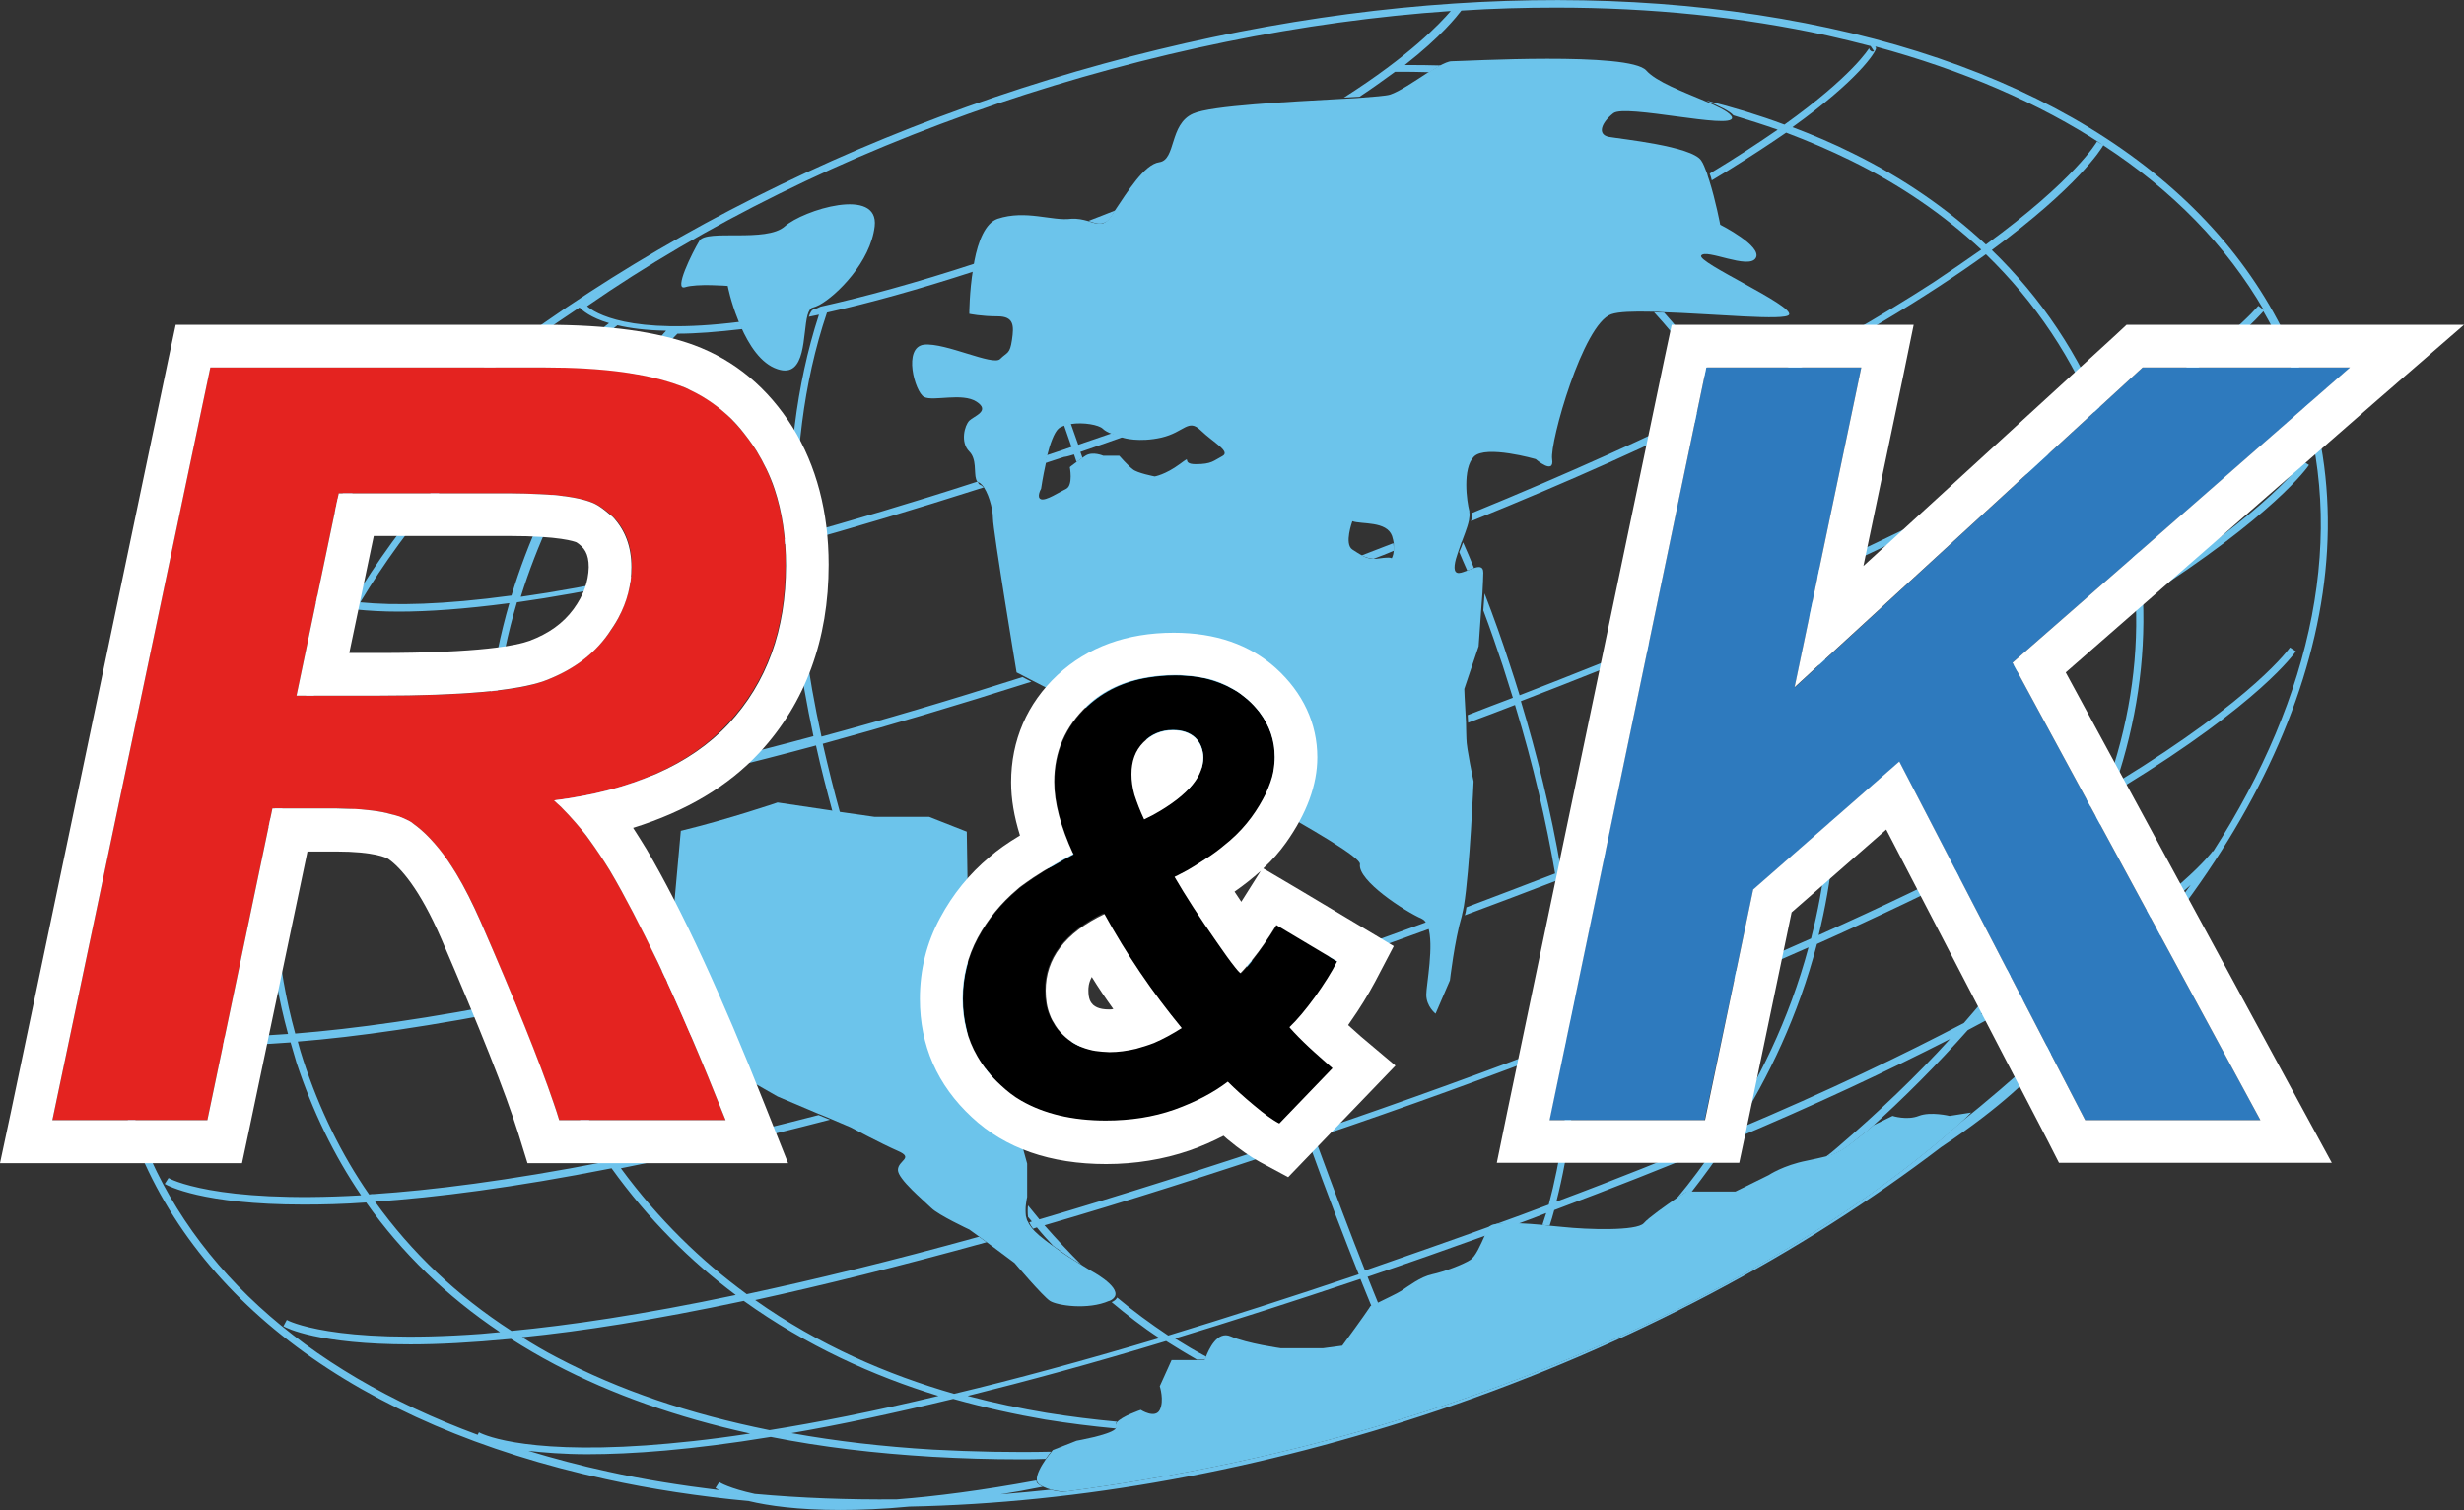 <svg id="Слой_1" xmlns="http://www.w3.org/2000/svg" viewBox="0 0 583.4 357.5"><rect x="0" y="0" width="583.4" height="357.5" fill="#333333" stroke="none"/><style>.st0{fill:none}.st1{fill:#6ec3ec}.st2{fill:#6cc4eb}.st3{fill:#e42320}.st4{fill:#fff}.st5{fill:#2e7abe}</style><path class="st0" d="M229.6 99.6c1.1-1.1 5.1-2.2 1.7-4.5-3.4-2.2-10.1 0-12.4-1.1-2.2-1.1-5.1-11.8 0-12.4 5.1-.6 16.3 5.1 18 3.4s2.2-1.1 2.8-4.5.6-5.6-3.4-5.6c-3.9 0-6.7-.6-6.7-.6s0-5.2.9-10.6c-13.5 4.4-25 7.5-35 9.8-5.7 16.9-7.6 34.9-7.2 52.9 12.9-3.6 27.2-7.8 42.9-12.9-.5-1.5.2-4.7-1.6-6.5-2.3-2.3-1.1-6.3 0-7.4z"/><path class="st0" d="M184.1 87.3c-4-1.3-6.8-5.8-8.7-10.1-6 .8-11.1 1.1-15.4 1.1-.6.6-1.2 1.3-1.8 1.9-13.7 15.2-27.5 35.4-35.3 60.4 16.2-2.3 37-6.6 63.6-13.9-.5-17.9 1.4-36 7-52.9-.8.2-1.6.3-2.4.5-1.1 4.5-.2 15.2-7 13zM261.8 52.6l-.9.3.9-.3zM235.2 122.7c0-2.4-1.2-6.4-2.6-7.9-16.3 5.3-31 9.7-44.3 13.3.5 15.6 2.8 31.1 5.9 45.7 14.6-4 30.4-8.6 47.6-14.1-.7-.3-1-.5-1-.5s-5.6-33.7-5.6-36.5zM194.6 175.5c1.3 5.7 2.7 11.3 4.2 16.7l8.4 1.2H220l9 3.4s.1 5.5.2 12.6c16.5-5 34.3-10.8 53.4-17.2-1.5-4.4-3-9-4.5-13.6C263.8 171 250 164 244 160.9c-17.9 5.6-34.3 10.5-49.4 14.6zM322.3 204.7c.2-1.5-10.9-8.1-24.9-15.8-3.7 1.3-7.4 2.5-11.2 3.8-.5.2-1 .3-1.5.5 4.7 14.3 9.1 27.2 13.1 38.8 14-4.8 27.2-9.4 39.7-14-.2-.2-.4-.3-.6-.4-4-1.7-15.2-9-14.6-12.9zM240.3 264.2l3.1 11.2v7.9s-.2.8-.3 1.8l2.7 3.3c19-5.5 40-12.1 63.1-20-3.6-9.9-7.6-21.3-12.1-34.3-23.8 8.1-45.5 14.9-65.2 20.7l.3.9 8.4 8.5zM243.4 289c.2-.1.4-.1.6-.2-.3-.4-.6-.7-.9-1.1.1.4.1.8.3 1.1v.2zM229 240.1c-.4 3.8 1.1 9.8 2 13.2 19.7-5.8 41.3-12.6 65.2-20.7-4-11.6-8.4-24.5-13.1-38.8-19.3 6.5-37.3 12.3-53.9 17.4.1 11.2.2 25.6-.2 28.9zM343.6 232.2l-3.4 7.9s-2.2-1.7-2.2-4.5c0-2.3 1.9-11.8.4-16.1-12.6 4.6-25.9 9.3-40 14.1 4.5 13 8.5 24.3 12.1 34.2 22.4-7.6 42.7-15 60.9-22 0-11.1-.9-23.6-3.2-37.6-7 2.7-14.2 5.5-21.7 8.2 0 .2-.1.4-.1.5-1.7 5.7-2.8 15.3-2.8 15.3zM416.1 60.9c-1.7 2.8-11.8-2.2-12.9-.6-1.1 1.7 21.9 11.8 20.8 14-.8 1.6-17.8-.2-30.2-.6 5.4 6 10.4 12.8 15.1 20.3 21.3-10.6 37.1-19.8 48.6-27.4 4.2-2.7 8-5.3 11.4-7.8-8.8-8.2-19.1-15.3-30.9-21.1-4.8-2.4-9.9-4.6-15.3-6.6-3.9 2.7-8.5 5.8-13.8 9-1.2.7-2.5 1.5-3.8 2.3 1.4 4.6 2.6 10.5 2.6 10.5s10.1 5.2 8.4 8zM381.8 74.3c-6.7 2.2-14.6 30.3-14 34.3.6 3.9-3.9 0-3.9 0s-11.8-3.4-14.6-.6c-2.8 2.8-1.7 10.7-1.1 12.9v.3c23.2-9.5 42.8-18.4 59.1-26.5-4.9-7.9-10.2-14.9-15.9-21.1-4.3 0-7.9.2-9.6.7zM249 294.7c-1.3-1.4-2.6-2.9-3.8-4.3l-.9.3c1 1.2 2.5 2.4 4.7 4zM390.2 16.5c2.3 2.6 8.6 5 13.6 7.1 6.5 1.7 12.6 3.6 18.5 5.7 16.1-11.6 20.1-18.1 20.1-18.2 0 .1 0 .5.3.7.3.2.7.1.8.1l-.8-1.2c-3.4-.9-6.8-1.7-10.3-2.5-20.2-4.4-41.7-6.6-64.1-6.6-7.4 0-15 .3-22.5.7-1.2 1.4-4.8 6.1-13.4 12.9 2.9 0 5.7.1 8.6.1 1.3-.7 2.4-1.2 3.1-1.2 2.9.1 42.2-2.1 46.1 2.4z"/><path class="st0" d="M382.4 26.6c-2.8 2.2-3.9 5.1-1.1 5.6 2.8.6 19.7 2.2 21.9 5.6.5.7.9 1.8 1.4 3.1 6.3-3.8 11.7-7.3 16.1-10.4-3.4-1.2-6.9-2.4-10.5-3.4.2.2.3.4.3.6 0 2.8-25.3-3.3-28.1-1.1zM349.2 185s-.9 21-2.3 29.5c7.3-2.7 14.3-5.4 21-8-2.1-12.2-5.2-25.4-9.5-39.9-3.6 1.4-7.3 2.8-11.1 4.2.1 1.7.1 3.3.1 4 .2 2.3 1.8 10.2 1.8 10.2zM347 163.1s.2 3 .3 6c3.6-1.4 7.2-2.7 10.7-4.1-.8-2.5-1.6-5-2.4-7.6-1.4-4.2-2.9-8.6-4.6-13.1-.3 4.4-.6 8.6-.6 8.6l-3.4 10.2zM345.3 135.6c.5.2 1.3-.1 2.1-.4-.6-1.5-1.2-3-1.9-4.4-.7 2-1.3 4.4-.2 4.8zM346.4 128.4c.9 2 1.8 4.1 2.6 6.1 1.4-.5 2.5-.7 2.5 1 0 .9-.1 2.7-.2 4.8 2.2 5.7 4.2 11.3 5.9 16.6.8 2.4 1.6 4.9 2.4 7.5 25.5-9.8 47.5-19 66.3-27.5-.6-1.9-1.1-3.8-1.8-5.7-4.3-13.2-9.7-24.8-15.8-34.9-16.8 8.3-36.7 17.3-60.2 26.9-.3 1.9-1.3 3.9-1.7 5.1v.1zM408 268.8c8.2-12.5 15.5-27.3 20.2-44.5-16 7.1-34.2 14.7-55 22.7-.1 12.8-1.5 25.4-4.6 37.5 14.4-5.4 27.5-10.7 39.4-15.7z"/><path class="st0" d="M470.2 60.2c-13.3 9.6-32.6 21.6-60.4 35.4 6.2 10.2 11.6 21.8 15.9 35.1.6 1.9 1.2 3.7 1.7 5.6 31.1-14 53.5-26 69.6-35.8-6.1-15.5-15.1-29-26.8-40.3zM434.8 180.2c.5 14.9-1.1 28.6-4.1 41.2 30.7-13.7 52.7-25.5 68.1-34.8 5.1-14.5 7.5-29.2 7.1-44-1.1.7-2.1 1.3-3.3 2-15.3 9.5-37.2 21.5-67.8 35.6z"/><path class="st0" d="M373.1 245.2c21.1-8.1 39.5-15.8 55.6-23 3.2-12.6 4.9-26.3 4.4-41.3-18 8.3-39 17.2-63.3 26.7 2.1 12.3 3.3 25 3.3 37.6zM369.6 205.9c24.5-9.5 45.5-18.5 63.5-26.8-.5-12.7-2.7-26.2-6.8-40.5-18.8 8.5-40.8 17.6-66.3 27.5 3.7 12.2 7.1 25.7 9.6 39.8zM501.7 143.2c1.4-.9 2.7-1.7 4-2.5-.5-11-2.5-22.1-6.1-33.1-.6-1.9-1.3-3.7-1.9-5.5-16.2 9.8-38.7 21.8-69.7 35.8 4.1 14.3 6.3 27.8 6.9 40.5 30-13.9 51.6-25.9 66.8-35.2z"/><path class="st0" d="M499.1 101.2c.7 1.9 1.4 3.9 2.1 5.9 3.6 10.9 5.6 21.7 6.2 32.6 30.1-19.3 38-30.6 38-30.7l1.4.9c-.3.5-8.3 11.9-39.3 31.7.6 14.6-1.6 29.2-6.4 43.6.2-.1.4-.2.6-.4 32.5-19.9 40.5-31.6 40.6-31.7l1.4.9c-.3.5-8.3 12.1-41.1 32.2-.8.5-1.6.9-2.4 1.4-1.6 4.5-3.4 9-5.6 13.4-6.3 13.1-14.8 26.2-25.5 38.9 7.4-4 13.8-7.6 19.1-10.9 28.4-17.4 35.7-27.6 35.8-27.7l.1.1c23.6-36.7 32-75.3 20.2-110l.8-.4-.8.3c-2.1-6.3-4.9-12.3-8.2-18-.5.6-8.5 10.5-37 27.9zM264.1 306.9c3.8 3.2 7.9 6.2 12.1 9 13.9-4.2 28.9-9 45.1-14.5-3.3-8.3-7.2-18.6-11.9-31.4-22.8 7.7-43.6 14.3-62.5 19.8 2.8 3.2 5.7 6.3 8.7 9.3 1.5 1 2.6 1.6 2.6 1.6s6.9 3.7 5.9 6.2z"/><path class="st0" d="M493.1 200.4c1.8-3.8 3.4-7.5 4.8-11.3-15.5 9.3-37.4 20.9-67.7 34.4-4.4 17-11.5 31.7-19.4 44.2 22.3-9.5 40.1-18 54.2-25.4 11.9-13.8 21.3-27.8 28.1-41.9zM184.2 190.1L197 192c-1.4-5.2-2.8-10.5-4-16-30.8 8.4-55.8 13.5-76 16.5.9 12.9 3.4 26.6 8.2 41 .3.9.6 1.8 1 2.7 9.8-2 20.6-4.4 32.3-7.3l2.9-32.2c11.5-2.7 22.8-6.6 22.8-6.6zM220.6 286.1c-1.7-1.7-7.9-6.7-7.9-9 0-2.2 3.9-2.8 0-4.5-3.9-1.7-11.2-5.6-11.2-5.6l-5.4-2.3c-18.5 4.8-34.9 8.6-49.5 11.5 8.8 12.2 19 22 29.8 29.8 15.9-3.4 34.1-7.8 55-13.6l-1.8-1.3c0 .1-7.3-3.3-9-5zM248.7 308c-1.7-1.1-8.4-9-8.4-9l-7.1-5.3c-20.6 5.8-38.8 10.3-54.8 13.7 15.1 10.7 31.5 17.6 47.1 22.2 14.3-3.4 30.4-7.8 48.6-13.2-3.9-2.6-7.7-5.5-11.3-8.5h-.1c-5 2.4-12.3 1.2-14 .1zM166.7 249.7l-9-13 .5-5.8c-11.4 2.8-21.9 5.2-31.5 7.1 5 14.1 11.4 26.2 18.8 36.6 14-2.8 29.9-6.4 48-11l-9.2-3.9-17.6-10zM284.2 191.6c.5-.2 1-.3 1.5-.5 3.3-1.1 6.5-2.2 9.7-3.3-4.9-2.7-10-5.4-15.1-8.1 1.3 4 2.6 8 3.9 11.9zM471.6 59.2c11.7 11.4 20.7 24.9 26.9 40.4 28.4-17.3 36.1-27 36.2-27.2l1.3 1c-8.8-15.1-21.6-28.3-38-39-.5.8-6 9.8-26.4 24.8zM497.9 34.3C482.8 24.4 464.7 16.6 444 11l.1.3c-.1 1-4.2 7.5-19.8 18.7 5 1.9 9.8 4 14.3 6.2 12 6 22.6 13.2 31.5 21.6 20.9-15.3 26.2-24.3 26.3-24.4l1.5.9zM366 287.3c-2.2.8-4.4 1.6-6.6 2.5 1.8.1 3.9.2 5.8.4.2-1 .5-1.9.8-2.9zM237 354c3.9-.3 7.9-.7 11.9-1.1-.6-.2-1.3-.4-1.9-.7-3.5.6-6.8 1.2-10 1.8zM85.3 142.6c8.1.7 19.6.5 35.8-1.6 7.8-25.6 21.9-46.3 35.9-61.9.2-.3.5-.5.7-.8-4.9-.1-8.7-.6-11.6-1.3-4.9 3.8-9.8 7.8-14.7 12-19.6 17.2-35.1 35.2-46.1 53.6zM27.6 242.8c.2.1 9.9 4.3 40.6 2-4.5-16.4-5.7-32.8-3.7-49-18.3-1.1-26.4-5.1-29.2-7-6.9 18.4-9.8 36.8-8 54.5l.3-.5z"/><path class="st0" d="M113.3 339.1c.1.1 9.3 5.2 39.6 3.1 6.7-.5 14.9-1.3 24.6-2.8-17.3-3.8-32.8-9.3-46.3-16.4-3.6-1.9-7-3.9-10.3-6-9.3.9-17.2 1.3-23.8 1.3-21.9 0-29.4-3.9-30.1-4.3l.8-1.5c.1.1 11 5.9 46.1 3.3 1.4-.1 2.9-.2 4.4-.4-12.7-8.5-23.3-18.7-31.7-30.7-5.5.3-10.4.5-14.8.5-24.1 0-32.2-4.4-32.9-4.9l.9-1.4c.1.1 10.8 6.1 45.6 4.1-6.4-9.5-11.5-19.9-15.3-31.4-.5-1.6-1-3.2-1.4-4.8-6.6.5-12.2.7-17 .7-15.5 0-22.3-2.1-24.3-2.9.8 7 2.3 14 4.6 20.7 11.3 33.3 39.6 59.1 80.9 74.4l.4-.6z"/><path class="st0" d="M121 315.1c13.5-1.3 30.9-3.9 53.1-8.5-10.7-8-20.6-17.8-29.4-30-23.2 4.6-41.6 6.9-56.1 7.9 8.7 12 19.5 22.2 32.4 30.6zM87.4 282.8c.4 0 .8 0 1.2-.1 13.5-.9 31.5-3.1 55-7.7-7.3-10.5-13.6-22.6-18.6-36.6-22.9 4.6-40.7 7.1-54.6 8.2.4 1.5.9 2.9 1.3 4.4 3.9 11.6 9.1 22.2 15.7 31.8zM66.2 136.2c.1.1 2.9 4.6 17.2 6.2 11.1-18.8 26.9-37.1 47-54.7 4.5-4 9.1-7.7 13.7-11.3-4.4-1.3-6.3-3-7-3.7-28.6 19.1-52.7 40.7-70.9 63.5zM182.2 338.6c11.3-1.8 24.5-4.4 40-8.1-15.4-4.7-31.3-11.9-46.1-22.5-21.2 4.5-38.5 7.2-52.5 8.7 2.7 1.7 5.4 3.3 8.3 4.8 14.5 7.6 31.4 13.3 50.3 17.1zM366.5 285.3c2.7-10.1 4.7-22.6 4.9-37.6-18.1 7-38.2 14.2-60.3 21.8 4.7 12.8 8.6 23.1 11.9 31.4 10.7-3.6 20.7-7.2 30.3-10.7.1 0 .2-.1.3-.1 4.4-1.6 8.7-3.2 12.9-4.8zM254.9 341.2s7.6-1.2 9.1-2.7c-5.4-.5-11-1.2-16.6-2.1-7-1.2-14.3-2.8-21.8-4.9-14.4 3.5-27.1 6.1-38.3 8.1 10.6 1.9 21.8 3.2 33.5 3.9 9.5.6 18.9.7 28 .5.3-.3.4-.5.4-.5l5.7-2.3z"/><path class="st0" d="M247.6 345.6c-2 0-4.1.1-6.2.1-6.8 0-13.7-.2-20.6-.6-13.6-.8-26.4-2.4-38.3-4.7-18.9 3.1-33 4.1-43.4 4.1-5.8 0-10.4-.3-14-.8 6 1.8 12.3 3.5 18.8 4.9 8.6 1.9 17.4 3.3 26.4 4.4-.5-.2-.8-.4-.9-.5l.9-1.4c.1.1 2.5 1.5 8.4 2.8 10.9 1 22.2 1.4 33.6 1.3 9.2-.7 20.1-2 33.1-4.5-.1-1.4 1.1-3.5 2.2-5.1zM270 333.9s3.4 2.2 4.5 0 0-5.6 0-5.6l2.8-6.2h5.9c-2.5-1.4-4.9-2.8-7.3-4.4-17.4 5.2-33 9.5-47 13 6.4 1.7 12.7 3 18.7 4 5.7.9 11.3 1.6 16.7 2.1 1.2-1.4 5.7-2.9 5.7-2.9zM465.8 243.8c-7 8-14.9 16-23.7 23.8.9-.7 1.4-1.2 1.4-1.2l4.5-2.2s3.4 1.1 6.2 0c2.8-1.1 7.3 0 7.3 0l5.1-.8s-.9.9-2.7 2.6c6.6-5.3 12.9-10.7 18.9-16.2 2.3-2.6 3.1-4.1 3.1-4.1l.8.4c12.3-11.8 23-24.2 31.9-36.8-7.6 7-23 18.9-52.8 34.5zM389.1 289.7c1.1-1.3 5.4-4.3 8-6.1v-.1c3.1-3.7 6.1-7.8 9.1-12.1-11.6 4.8-24.4 9.9-38.3 15.1-.3 1.2-.7 2.5-1.1 3.7 1.2.1 2.2.2 3.2.3 5.6.7 17.4 1.1 19.1-.8zM406 282.2h5.1l7.9-3.9s3.4-2.2 9-3.4c1.9-.4 3.3-.7 4.5-1 .9-.7 1.8-1.5 2.7-2.2 9.9-8.4 18.8-17 26.7-25.7-14.3 7.3-31.6 15.5-52.6 24.3-2.8 4.2-5.7 8.2-8.6 11.9H406zM291.4 316.4c3.9 1.7 11.8 2.8 11.8 2.8h10.1l4.5-.6c4.8-6.4 6.6-9.1 6.7-9.4-.8-2-1.7-4.1-2.6-6.4-15.7 5.3-30.3 10-43.9 14.1 2.4 1.5 4.9 2.9 7.4 4.3.8-1.7 2.8-6.1 6-4.8zM339.1 301.8c2.8-.6 7.3-2.2 9-3.4 1.2-.8 2.5-3.7 3.5-5.9-8.9 3.2-18.2 6.5-28 9.8.9 2.2 1.7 4.3 2.5 6.2 1.8-.8 4.6-2.1 5.7-2.9 1.7-1 4.5-3.2 7.3-3.8zM186.7 128.6c-26.9 7.4-47.9 11.7-64.3 14-4.3 14.5-6.5 30.5-5.6 48 20.2-2.9 45.1-8.1 75.8-16.3-3.1-14.6-5.4-30.1-5.9-45.7zM263.3 102.7c-.8-.3-1.6-.8-2.1-1.2-.9-.9-4.7-1.6-7.6-1.1l1.8 5.1c2.6-1 5.3-1.9 7.9-2.8zM253.7 106c-.6-1.8-1.2-3.5-1.8-5.2-.5.2-.9.4-1.3.7-1.1.9-2 3.7-2.7 6.5l3.6-1.2c.7-.3 1.5-.6 2.2-.8zM246.4 118.3c1.2.4 4.3-1.7 6-2.5 1.7-.8.8-5.1.8-5.1s.8-.6 1.7-1.3l-.6-1.8c-.8.3-1.5.5-2.3.8-1.5.5-3 1-4.6 1.5-.7 3.1-1.1 5.9-1.1 5.9s-1.1 2.1.1 2.5zM320 123.4s-2 5.5 0 6.7c.8.5 1.5 1 2.3 1.4 2.5-1 5.1-1.9 7.5-2.9-.1-.5-.2-1.1-.4-1.7-1.2-3.7-7.1-2.7-9.4-3.5zM174.7 75.5c-1.7-4.2-2.4-7.9-2.4-7.9s-7.3-.6-10.1.3c-2.8.9 1.7-8.2 3.4-11 1.7-2.8 15.7.6 20.2-3.4s22.5-9.5 21.3 0c-1 8.4-8.9 16.4-13.1 18.5 10.3-2.3 22.5-5.6 36.8-10.3.9-4.6 2.6-9 5.5-10 6.7-2.2 12.9.6 17.4 0 1.5-.2 2.8.1 3.9.5 2.2-.8 4.3-1.7 6.4-2.5 2.8-4.3 6.9-10.9 10.5-11.4 3.9-.6 2.2-9 8.4-11.8 4.2-1.9 22.7-2.8 35.2-3.5 15.8-10 22.8-17.5 25.3-20.5-35 2.4-71.4 9.8-107.5 22.1-36.1 12.3-69 28.5-97.4 47.2 1.8 1.5 10 7 36.2 3.7zM326.5 132.2c2.9-.4 2.9 0 2.9 0s.4-.6.5-1.8c-1.6.6-3.2 1.2-4.8 1.9.5 0 .9 0 1.4-.1zM256.4 108.4c.2-.1.4-.3.6-.4 1.7-1.1 4.2 0 4.2 0h3.8s2.1 2.3 3.2 3.2c1.1.8 5.2 1.7 5.2 1.7s2.5-.4 5.9-2.9c3.4-2.5 0 0 3.8 0s4.2-.8 6.3-1.9c2.1-1.1-2.1-3.2-5.1-6.1s-3.8.4-9.3 1.7c-5.3 1.2-9 .1-9.2 0-3.3 1.1-6.6 2.3-10 3.5.2.3.4.7.6 1.2zM64.8 193.8c1.7-12 5.2-23.9 10.5-35.7 2.1-4.7 4.5-9.3 7.2-14-12.2-1.5-16.2-5.2-17.3-6.6-12.8 16.2-22.7 32.9-29.2 49.6 2.1 1.5 9.9 5.6 28.8 6.7z"/><path class="st0" d="M115.2 190.8c-1-17.5 1.2-33.5 5.4-48-10.6 1.4-19.2 2-26.2 2-3.9 0-7.2-.2-10.1-.5-2.8 4.8-5.3 9.6-7.5 14.5-5.2 11.6-8.6 23.3-10.3 35.1 11.7.6 27.5-.1 48.7-3.1zM338.4 17c-2.7-.1-5.5-.1-8.2-.1-2.4 1.8-5.2 3.8-8.4 5.9 3.9-.2 6.8-.5 7.7-.8 2.3-.5 5.8-3 8.9-5zM124.4 236.6c-.3-.8-.6-1.7-.9-2.5-4.8-14.6-7.3-28.3-8.2-41.3-16.8 2.4-30.3 3.3-41 3.3-2.9 0-5.6-.1-8.1-.2-2 16.1-.8 32.4 3.7 48.8 13.8-1.1 31.6-3.5 54.5-8.1z"/><path class="st1" d="M545.8 90.9c-14.1-41.6-54.2-71.6-112.9-84.3C374.3-6.1 304.2-.3 235.5 23 93.4 71.3 1.4 180.2 30.5 265.9c14.1 41.6 54.2 71.5 112.9 84.3 10.9 2.4 22.2 4.1 33.9 5.2 4.6 1.1 11.6 2.1 21.6 2.1 4.7 0 10.2-.2 16.4-.8 40.4-.8 83.2-8.6 125.6-22.9 45.5-15.4 85.8-37.1 118.7-62.2 14.7-9.8 21.9-17.2 25.3-21.4 52.9-49.6 78.1-108.5 60.9-159.3zm-.8.3l-.8.4c11.8 34.7 3.4 73.2-20.2 110l-.1-.1c-.1.1-7.4 10.4-35.8 27.7-5.3 3.3-11.7 6.9-19.1 10.9 10.7-12.8 19.3-25.8 25.5-38.9 2.1-4.5 4-8.9 5.6-13.4.8-.5 1.6-1 2.4-1.4 32.8-20.1 40.8-31.8 41.1-32.2l-1.4-.9c-.1.1-8.1 11.8-40.6 31.7-.2.1-.4.2-.6.4 4.8-14.4 7-29 6.4-43.6 31-19.8 39-31.2 39.3-31.7l-1.4-.9c-.1.1-7.9 11.4-38 30.7-.6-10.9-2.6-21.7-6.2-32.6-.7-2-1.3-3.9-2.1-5.9 28.5-17.4 36.5-27.3 36.9-27.7 3.3 5.7 6.1 11.7 8.2 18l.9-.5zm-47.4 10.9c.7 1.8 1.3 3.6 1.9 5.5 3.6 11 5.6 22.1 6.1 33.1-1.3.8-2.6 1.7-4 2.5-15.1 9.3-36.8 21.3-66.9 35.2-.6-12.7-2.7-26.2-6.9-40.5 31.1-14 53.6-26.1 69.8-35.8zm-70.2 34.2c-.5-1.8-1.1-3.7-1.7-5.6-4.3-13.3-9.7-24.9-15.9-35.1 27.8-13.8 47.1-25.8 60.4-35.4 11.7 11.3 20.7 24.8 26.8 40.3-16.1 9.7-38.5 21.8-69.6 35.8zm71.3 50.3c-15.4 9.3-37.4 21.1-68.1 34.8 3.1-12.6 4.7-26.3 4.1-41.2 30.5-14.1 52.4-26.1 67.7-35.5 1.1-.7 2.2-1.4 3.3-2 .6 14.6-1.8 29.3-7 43.9zm-65.6-7.5c-18 8.3-39.1 17.3-63.5 26.8-2.4-14.1-5.8-27.6-9.5-39.9 25.5-9.8 47.4-19 66.3-27.5 4 14.4 6.1 28 6.7 40.6zm.1 1.8c.5 15-1.2 28.8-4.4 41.3-16.1 7.2-34.5 14.8-55.6 23 0-12.6-1.3-25.3-3.3-37.6 24.3-9.5 45.3-18.4 63.3-26.7zm-5 43.4c-4.6 17.2-12 32-20.2 44.5-11.9 5-25 10.3-39.5 15.7 3.1-12.1 4.5-24.7 4.6-37.5 20.8-8 39.1-15.6 55.1-22.7zm2-.8c30.2-13.5 52.2-25.1 67.7-34.4-1.4 3.8-3 7.5-4.8 11.3-6.7 14.1-16.1 28.1-28.1 41.8-14.1 7.4-31.9 16-54.2 25.4 7.9-12.4 15-27.2 19.4-44.1zM536 73.4l-1.3-1c-.2.2-7.8 9.9-36.2 27.2-6.2-15.6-15.2-29.1-26.9-40.4 20.4-15 25.9-23.9 26.4-24.8 16.4 10.7 29.2 23.8 38 39zm-65.8-15.5c-9-8.4-19.5-15.7-31.5-21.6-4.6-2.3-9.3-4.3-14.3-6.2 15.6-11.2 19.7-17.7 19.8-18.7l-.2-.4c20.7 5.6 38.8 13.4 53.9 23.3l-1.4-.8c0 .1-5.3 9.1-26.3 24.4zM236 24.6c36.1-12.2 72.6-19.6 107.5-22-2.6 3-9.6 10.5-25.3 20.5 1.3-.1 2.5-.1 3.7-.2 3.2-2.1 5.9-4.1 8.4-5.9 2.7 0 5.4 0 8.2.1.9-.6 1.8-1.2 2.7-1.6-2.9-.1-5.8-.1-8.6-.1 8.7-6.8 12.3-11.5 13.4-12.9 7.6-.5 15.1-.7 22.5-.7 22.4 0 44 2.2 64.1 6.6 3.5.8 6.9 1.6 10.3 2.5l.8 1.2c-.1.1-.5.2-.8-.1-.3-.2-.4-.6-.3-.7 0 .1-4 6.7-20.1 18.2-5.9-2.2-12.1-4.1-18.5-5.7 3 1.3 5.6 2.5 6.4 3.5 3.6 1.1 7.1 2.2 10.5 3.4-4.5 3.1-9.8 6.6-16.1 10.4.2.5.4 1.1.5 1.6 1.3-.8 2.6-1.6 3.8-2.3 5.3-3.3 9.9-6.3 13.8-9 5.3 2 10.4 4.2 15.3 6.6 11.8 5.8 22.1 12.9 30.9 21.1-3.4 2.4-7.2 5-11.4 7.8-11.6 7.5-27.4 16.8-48.6 27.4-4.7-7.5-9.7-14.3-15.1-20.3-.8 0-1.6 0-2.4-.1 5.7 6.2 11 13.2 15.9 21.1-16.4 8.1-35.9 17-59.1 26.5.1.6.1 1.2-.1 1.9 23.5-9.5 43.4-18.5 60.2-26.9 6.1 10.1 11.5 21.7 15.8 34.9l1.8 5.7c-18.8 8.5-40.8 17.6-66.3 27.5-.8-2.6-1.6-5.1-2.4-7.5-1.7-5.3-3.7-10.9-5.9-16.6-.1 1.3-.2 2.7-.3 4 1.7 4.5 3.2 8.9 4.6 13.1.8 2.6 1.6 5.1 2.4 7.6-3.5 1.3-7.1 2.7-10.7 4.1 0 .6.1 1.2.1 1.8 3.8-1.4 7.5-2.8 11.1-4.2 4.4 14.4 7.4 27.7 9.5 39.9-6.8 2.6-13.8 5.3-21 8-.1.8-.2 1.4-.4 1.9 7.5-2.8 14.7-5.5 21.7-8.2 2.3 14 3.2 26.5 3.2 37.6-18.3 7-38.5 14.4-60.9 22-3.6-9.9-7.6-21.3-12.1-34.2 14.1-4.8 27.4-9.5 40-14.1-.2-.6-.5-1.1-.9-1.5-12.5 4.6-25.7 9.2-39.7 14-4-11.6-8.4-24.5-13.1-38.8.5-.2 1-.3 1.5-.5 3.8-1.3 7.5-2.6 11.2-3.8-.7-.4-1.3-.7-2-1.1-3.2 1.1-6.4 2.2-9.7 3.3-.5.2-1 .3-1.5.5-1.3-3.9-2.6-7.9-3.9-12-.7-.4-1.4-.8-2.1-1.1 1.5 4.7 3 9.2 4.5 13.6-19.1 6.5-36.9 12.2-53.4 17.2v1.8c16.6-5.1 34.6-10.9 53.9-17.4 4.7 14.3 9.1 27.2 13.1 38.8-23.8 8.1-45.5 14.9-65.2 20.7.2.7.4 1.2.5 1.6 19.7-5.8 41.4-12.6 65.2-20.7 4.5 13 8.5 24.3 12.1 34.3-23.2 7.8-44.1 14.4-63.1 20l-2.7-3.3c-.1.8-.1 1.8 0 2.7.3.4.6.7.9 1.1-.2.1-.4.1-.6.2.2.5.5 1 .9 1.5l.9-.3c1.2 1.5 2.5 2.9 3.8 4.3.4.3.9.7 1.4 1 1.9 1.4 3.8 2.6 5.3 3.5-3-3-5.9-6.1-8.7-9.3 18.9-5.5 39.7-12.1 62.5-19.8 4.6 12.8 8.6 23.1 11.9 31.4-16.3 5.5-31.3 10.3-45.1 14.5-4.2-2.8-8.3-5.8-12.1-9-.2.4-.6.8-1.3 1.1 3.6 3 7.3 5.9 11.3 8.5-18.1 5.4-34.3 9.8-48.6 13.2-15.7-4.5-32-11.5-47.1-22.2 16-3.5 34.2-8 54.8-13.7l-1.8-1.3c-20.9 5.8-39.1 10.2-55 13.6-10.8-7.9-20.9-17.7-29.8-29.8 14.6-2.9 31-6.7 49.5-11.5l-2.7-1.1c-18.1 4.7-34 8.3-48 11-7.3-10.4-13.7-22.5-18.8-36.6 9.6-2 20.1-4.3 31.5-7.1l.2-1.9c-11.7 2.9-22.5 5.3-32.3 7.3-.3-.9-.6-1.8-1-2.7-4.7-14.5-7.3-28.2-8.2-41 20.3-3 45.3-8.2 76-16.5 1.2 5.5 2.6 10.8 4 16l1.8.3c-1.5-5.4-2.9-11-4.2-16.7 15-4.1 31.5-9 49.4-14.7-.9-.5-1.6-.8-2.1-1.1-17.2 5.5-33.1 10.2-47.6 14.1-3.2-14.6-5.4-30.1-5.9-45.7 13.3-3.7 28-8.1 44.3-13.3-.3-.3-.5-.5-.8-.6-.3-.1-.5-.4-.6-.8-15.7 5.1-30 9.3-42.9 12.9-.4-18 1.5-36 7.2-52.9 9.9-2.2 21.5-5.4 35-9.8.1-.6.2-1.3.3-1.9-14.3 4.7-26.5 8-36.8 10.3-.6.3-1.1.5-1.5.6-.6.1-1 .8-1.3 1.8.8-.2 1.6-.3 2.4-.5-5.5 16.9-7.4 35-7 52.9-26.6 7.3-47.4 11.6-63.6 13.9 7.8-25 21.6-45.2 35.3-60.4.6-.7 1.2-1.3 1.8-1.9 4.3 0 9.4-.4 15.4-1.1-.2-.6-.5-1.1-.7-1.7-26.2 3.3-34.4-2.2-36.1-3.7 28-19.4 60.9-35.6 97-47.9zM66.2 195.9c2.5.1 5.2.2 8.1.2 10.8 0 24.2-.9 41-3.3.9 13 3.5 26.7 8.2 41.3.3.9.6 1.7.9 2.5-22.9 4.6-40.7 7-54.5 8.1-4.5-16.4-5.7-32.7-3.7-48.8zm16.2-51.8c-2.7 4.6-5.1 9.3-7.2 14-5.3 11.8-8.8 23.7-10.5 35.7-18.9-1.1-26.6-5.2-28.8-6.7 6.5-16.7 16.4-33.5 29.2-49.6 1.1 1.5 5.1 5.1 17.3 6.6zm-5.6 14.7c2.2-4.9 4.7-9.7 7.5-14.5 2.9.3 6.3.5 10.1.5 7 0 15.6-.6 26.2-2-4.2 14.5-6.4 30.5-5.4 48-21.1 3-37 3.6-48.7 3.1 1.6-11.8 5.1-23.5 10.3-35.1zm80.9-80.5c-.2.3-.5.5-.7.8-14 15.5-28.1 36.2-35.9 61.9-16.2 2.2-27.7 2.4-35.8 1.6 11-18.4 26.5-36.3 46.2-53.6 4.8-4.2 9.8-8.2 14.7-12 2.9.7 6.7 1.2 11.5 1.3zm-35.3 64.3c16.4-2.3 37.4-6.6 64.3-14 .5 15.6 2.8 31.1 5.9 45.7-30.7 8.3-55.6 13.4-75.8 16.3-.9-17.6 1.3-33.6 5.6-48zm2.6 95.8c5 14 11.3 26.2 18.6 36.6-23.5 4.6-41.6 6.8-55 7.7-.4 0-.8 0-1.2.1-6.6-9.5-11.8-20.2-15.6-31.8-.5-1.5-.9-2.9-1.3-4.4 13.8-1.1 31.6-3.6 54.5-8.2zm19.8 38.2c8.7 12.1 18.7 22 29.4 30-22.2 4.7-39.6 7.2-53.1 8.5-13-8.4-23.7-18.6-32.3-30.6 14.4-1 32.8-3.3 56-7.9zm31.3 31.4c14.8 10.6 30.7 17.8 46.1 22.5-15.5 3.7-28.7 6.3-40 8.1-18.9-3.8-35.7-9.5-50.3-17.2-2.9-1.5-5.6-3.1-8.3-4.8 14.1-1.4 31.4-4.1 52.5-8.6zM137.2 72.8c.7.7 2.6 2.4 7 3.7-4.6 3.6-9.2 7.3-13.7 11.3-20.1 17.6-35.8 35.9-47 54.7-14.3-1.6-17.2-6.1-17.2-6.2h-.1c18.2-22.9 42.3-44.5 71-63.5zm-101.9 116c2.8 1.9 10.9 5.9 29.2 7-2 16.2-.8 32.6 3.7 49-30.7 2.3-40.4-1.9-40.6-2l-.3.5c-1.8-17.7 1.1-36.1 8-54.5zm-3.2 76.5c-2.3-6.8-3.8-13.7-4.6-20.7 2 .8 8.8 2.9 24.3 2.9 4.8 0 10.4-.2 17-.7.5 1.6.9 3.2 1.4 4.8 3.8 11.5 8.9 22 15.3 31.4-34.8 2-45.5-4-45.6-4.1l-.9 1.4c.7.4 8.8 4.9 32.9 4.9 4.4 0 9.3-.1 14.8-.5 8.4 11.9 19 22.2 31.7 30.7-1.5.1-3 .3-4.4.4-35.2 2.6-46-3.2-46.1-3.3l-.8 1.5c.7.4 8.2 4.3 30.1 4.3 6.6 0 14.4-.4 23.8-1.3 3.3 2.1 6.7 4.1 10.3 6 13.5 7.1 29 12.6 46.3 16.4-9.7 1.5-17.8 2.3-24.6 2.8-30.3 2.1-39.5-3-39.6-3.1l-.3.6c-41.5-15.3-69.7-41.1-81-74.4zm454.6-19.2l-.8-.4c0 .1-.8 1.5-3.1 4.1-6 5.5-12.3 10.9-18.9 16.2-14.2 12.9-83.5 70.3-212 87.2 0 0-1.5 0-3.1-.5-4 .4-7.9.8-11.9 1.1 3.2-.5 6.5-1.1 10-1.8-.4-.2-.8-.4-1.1-.7-.3-.2-.4-.5-.4-.8-13 2.4-24 3.8-33.1 4.5-11.4.1-22.6-.3-33.6-1.3-6-1.3-8.3-2.7-8.4-2.8l-.9 1.4c.1.1.4.2.9.5-9-1.1-17.9-2.5-26.4-4.4-6.5-1.4-12.8-3.1-18.8-4.9 3.7.4 8.3.8 14 .8 10.4 0 24.5-1 43.4-4.1 12 2.4 24.8 3.9 38.3 4.7 7 .4 13.9.6 20.6.6 2.1 0 4.1 0 6.2-.1.5-.7.9-1.3 1.3-1.7-9.1.2-18.5 0-28-.5-11.8-.7-23-2-33.5-3.9 11.1-1.9 23.8-4.6 38.3-8.1 7.5 2.1 14.8 3.7 21.8 4.9 5.6.9 11.2 1.6 16.6 2.1.3-.2.4-.5.2-.7-.2-.3-.1-.6.2-.9-5.5-.5-11.1-1.2-16.7-2.1-6-1-12.3-2.3-18.7-4 14-3.5 29.6-7.7 47-13 2.4 1.5 4.8 3 7.3 4.4h1.9s.1-.3.3-.7c-2.5-1.3-5-2.8-7.4-4.3 13.5-4.1 28.1-8.8 43.9-14.1.9 2.3 1.8 4.4 2.6 6.4s.7-.3 1.6-.7c-.8-1.9-1.6-4-2.5-6.2 9.8-3.3 19.1-6.6 28-9.8.4-.8.7-1.5 1-2 .1-.2.4-.3.7-.4-9.6 3.5-19.7 7-30.3 10.7-3.3-8.3-7.2-18.6-11.9-31.4 22.2-7.5 42.2-14.8 60.3-21.8-.2 15-2.2 27.5-4.9 37.6-4.2 1.6-8.5 3.2-13 4.8 1.2-.4 3.4-.4 5.8-.3 2.2-.8 4.4-1.6 6.6-2.5-.3 1-.6 1.9-.9 2.8.6.1 1.2.1 1.7.2.4-1.2.8-2.5 1.1-3.7 13.9-5.2 26.7-10.3 38.3-15.1-3 4.3-6 8.4-9.1 12.1v.1c1.2-.9 2.1-1.4 2.1-1.4h1.2c2.9-3.7 5.8-7.7 8.6-11.9 21-8.8 38.3-17 52.6-24.3-7.9 8.7-16.8 17.2-26.7 25.7-.9.8-1.8 1.5-2.7 2.2 2.4-.7 3.8-1.4 5.7-2.9 1.6-1.2 3.1-2.5 4.2-3.3 8.7-7.8 16.6-15.8 23.7-23.8 29.7-15.6 45.2-27.5 52.8-34.4-9 12.5-19.7 24.8-32 36.6z"/><path class="st1" d="M345.5 130.7c.6 1.5 1.3 3 1.9 4.4.5-.2 1.1-.4 1.6-.6-.8-2-1.7-4.1-2.6-6.1-.2.6-.5 1.4-.9 2.3zM260.9 52.9l.9-.3c.5-.3 1-.8 1.5-1.6.2-.4.5-.8.8-1.2-2.1.8-4.2 1.7-6.4 2.5 1.2.4 2.2.8 3.2.6zM254.3 107.6l.6 1.8c.5-.3.9-.7 1.4-1-.2-.5-.3-.9-.5-1.4 3.4-1.2 6.7-2.3 10-3.5s-1.3-.3-2.6-.9c-2.6.9-5.2 1.8-7.9 2.7l-1.8-5.1c-.6.1-1.1.2-1.6.4.6 1.7 1.2 3.5 1.8 5.2-.8.3-1.5.5-2.3.8l-3.6 1.2c-.2.6-.3 1.3-.5 1.9 1.5-.5 3-1 4.6-1.5.9-.1 1.6-.4 2.4-.6zM325.2 132.3c1.6-.6 3.2-1.2 4.8-1.9 0-.5 0-1.1-.1-1.8-2.5 1-5 1.9-7.5 2.9.8.4 1.7.7 2.8.8z"/><path class="st2" d="M207.1 53.6c1.1-9.5-16.9-3.9-21.3 0s-18.5.6-20.2 3.4c-1.7 2.8-6.2 11.9-3.4 11 2.8-.9 10.1-.3 10.1-.3s.7 3.7 2.4 7.9c.2.5.4 1.1.7 1.7 1.9 4.3 4.7 8.8 8.7 10.1 6.9 2.3 5.9-8.4 7.1-12.8.3-1 .7-1.7 1.3-1.8.4-.1.9-.3 1.5-.6 4.2-2.3 12.1-10.2 13.1-18.6zM274.5 38.4c-3.6.5-7.6 7.1-10.5 11.4-.3.4-.5.8-.8 1.2-.5.8-1 1.3-1.5 1.6-.3.2-.6.3-.9.3-1 .2-2.1-.2-3.3-.6-1.1-.3-2.4-.6-3.9-.5-4.5.6-10.7-2.2-17.4 0-2.9 1-4.6 5.3-5.5 10-.1.6-.2 1.3-.3 1.9-.9 5.4-.9 10.6-.9 10.6s2.8.6 6.7.6c3.9 0 3.9 2.2 3.4 5.6s-1.1 2.8-2.8 4.5-12.9-3.9-18-3.4c-5.1.6-2.2 11.2 0 12.4 2.2 1.1 9-1.1 12.4 1.1 3.4 2.2-.6 3.4-1.7 4.5s-2.2 5.1 0 7.3c1.8 1.8 1.1 5 1.6 6.5.1.4.3.7.6.8.3.1.5.3.8.6 1.4 1.5 2.6 5.5 2.6 7.9 0 2.8 5.6 36.5 5.6 36.5l1 .5c.5.3 1.2.6 2.1 1.1 6 3.1 19.8 10.1 34.1 17.7.7.4 1.4.8 2.1 1.1 5.1 2.7 10.3 5.5 15.1 8.1.7.4 1.3.7 2 1.1 14 7.7 25.1 14.3 24.9 15.8-.6 3.9 10.7 11.2 14.6 12.9.2.1.5.3.6.4.4.4.6.9.9 1.5 1.5 4.3-.4 13.8-.4 16.1 0 2.8 2.2 4.5 2.2 4.5l3.4-7.9s1.1-9.5 2.8-15.2c0-.2.1-.3.1-.5.1-.5.3-1.2.4-1.9 1.4-8.5 2.3-29.5 2.3-29.5s-1.7-7.9-1.7-10.1c0-.7-.1-2.3-.1-4 0-.6-.1-1.2-.1-1.8-.2-3-.3-6-.3-6l3.4-10.1s.3-4.2.6-8.6c.1-1.4.2-2.8.3-4 .1-2.1.2-3.8.2-4.8 0-1.7-1.2-1.5-2.5-1-.5.2-1 .4-1.6.6-.8.3-1.6.6-2.1.4-1.1-.4-.5-2.8.2-4.8.3-.9.6-1.7.8-2.3 0-.1 0-.1.1-.2.4-1.2 1.3-3.2 1.7-5.1.1-.7.2-1.3.1-1.9v-.3c-.6-2.2-1.7-10.1 1.1-12.9 2.8-2.8 14.6.6 14.6.6s4.5 3.9 3.9 0c-.6-3.9 7.3-32 14-34.3 1.7-.6 5.2-.7 9.5-.6.8 0 1.6 0 2.4.1 12.5.4 29.4 2.1 30.2.6 1.1-2.2-21.9-12.4-20.8-14 1.1-1.7 11.2 3.4 12.9.6 1.7-2.8-8.4-7.9-8.4-7.9s-1.1-5.8-2.6-10.5c-.2-.6-.4-1.1-.5-1.6-.5-1.3-.9-2.4-1.4-3.1-2.2-3.4-19.1-5.1-21.9-5.6-2.8-.6-1.7-3.4 1.1-5.6 2.8-2.2 28.1 3.9 28.1 1.1 0-.2-.1-.4-.3-.6-.8-1-3.3-2.2-6.4-3.5-5-2.1-11.3-4.5-13.6-7.1-3.9-4.5-43.3-2.2-46.1-2.2-.7 0-1.8.5-3.1 1.2-.8.5-1.7 1-2.7 1.6-3.1 2-6.6 4.4-8.8 5.1-1 .3-3.8.5-7.7.8-1.1.1-2.4.1-3.7.2-12.5.7-31 1.6-35.2 3.5-5.7 2.5-4 10.9-8 11.5zm55.5 92c-.1 1.2-.5 1.8-.5 1.8s0-.4-2.9 0c-.5.1-.9.1-1.3.1-1.1 0-2-.3-2.8-.8-.8-.4-1.5-.9-2.3-1.4-2-1.3 0-6.7 0-6.7 2.2.8 8.1-.1 9.4 3.5.2.6.3 1.2.4 1.7v1.8zM247.9 108c.7-2.9 1.7-5.6 2.7-6.5.3-.3.8-.5 1.3-.7.5-.2 1.1-.3 1.6-.4 3-.5 6.7.2 7.6 1.1.5.5 1.3.9 2.1 1.2 1.3.5 2.6.9 2.6.9.2.1 3.9 1.2 9.2 0 5.5-1.3 6.3-4.6 9.3-1.7s7.2 5 5.1 6.1c-2.1 1.1-2.5 1.9-6.3 1.9s-.4-2.5-3.8 0-5.9 2.9-5.9 2.9-4.2-.8-5.2-1.7c-1.1-.8-3.2-3.2-3.2-3.2h-3.8s-2.5-1.1-4.2 0c-.2.1-.4.3-.6.4-.5.3-1 .7-1.4 1-1 .7-1.7 1.3-1.7 1.3s.8 4.2-.8 5.1c-1.7.8-4.8 2.9-6 2.5s0-2.5 0-2.5.4-2.8 1.1-5.9c0-.6.1-1.2.3-1.8zM220 193.4h-12.9l-8.4-1.2-1.8-.3-12.8-1.9s-11.4 3.9-22.9 6.7l-2.9 32.2-.2 1.9-.5 5.8 9 13 17.5 10 9.2 3.9 2.7 1.1 5.4 2.3s7.3 3.9 11.2 5.6c3.9 1.7 0 2.2 0 4.5 0 2.2 6.2 7.3 7.9 9s9 5.1 9 5.1l1.8 1.3 1.8 1.3 7.1 5.3s6.7 7.9 8.4 9c1.7 1.1 9 2.2 14 0h.1c.7-.3 1.1-.7 1.3-1.1 1.1-2.5-5.8-6.1-5.8-6.1s-1-.6-2.6-1.6c-1.5-.9-3.4-2.1-5.3-3.5-.5-.4-1-.7-1.4-1-2.2-1.6-3.7-2.8-4.7-4.1-.4-.5-.7-1-.9-1.5 0 0 0-.1-.1-.1-.1-.3-.2-.7-.3-1.1-.1-.9-.1-1.9 0-2.7.1-1 .3-1.8.3-1.8v-7.9l-3.1-11.2-8.4-8.4-.3-.9c-.1-.4-.3-1-.5-1.6-1-3.4-2.4-9.3-2-13.2.3-3.3.3-17.6.2-28.9v-1.8c-.1-7.1-.2-12.6-.2-12.6l-8.9-3.5zM466.7 263.4l-5.1.8s-4.5-1.1-7.3 0-6.2 0-6.2 0l-4.5 2.2s-.6.5-1.4 1.2c-1.1.9-2.6 2.1-4.2 3.3-1.9 1.5-3.3 2.2-5.7 2.9-1.2.3-2.6.6-4.5 1-5.6 1.1-9 3.4-9 3.4l-7.9 3.9h-11.6l-2.1 1.4c-2.6 1.8-6.9 4.8-8 6.1-1.7 1.9-13.5 1.5-19.1.9-.9-.1-2-.2-3.2-.3-.6-.1-1.1-.1-1.7-.2-1.9-.2-3.9-.3-5.8-.4-2.5-.1-4.6 0-5.8.3-.1 0-.2.1-.3.1-.3.1-.5.3-.7.4-.3.5-.7 1.2-1 2-1 2.2-2.2 5.1-3.5 5.9-1.7 1.1-6.2 2.8-9 3.4-2.8.6-5.6 2.8-7.3 3.9-1.1.7-3.9 2-5.7 2.9-.9.4-1.6.7-1.6.7-.1.2-1.9 2.9-6.7 9.4l-4.5.6h-10.1s-7.9-1.1-11.8-2.8c-3.2-1.4-5.2 3.1-5.9 4.9-.2.4-.3.7-.3.7H277.4l-2.8 6.2s1.1 3.4 0 5.6c-1.1 2.2-4.5 0-4.5 0s-4.5 1.5-5.7 3c-.2.3-.3.6-.2.9.1.2 0 .5-.2.7-1.6 1.4-9.1 2.7-9.1 2.7l-5.6 2.2s-.2.2-.4.5c-.3.4-.8 1-1.3 1.7-1.1 1.6-2.3 3.7-2.1 5 0 .3.2.6.4.8.3.3.7.5 1.1.7.6.3 1.2.5 1.9.7 1.6.4 3.1.5 3.1.5 128.5-16.9 197.8-74.3 212-87.2 1.8-1.6 2.7-2.6 2.7-2.6z"/><g><path class="st0" d="M285.1 259.7c-2.1 1.1-4.4 2.1-6.9 3 2.5-.9 4.8-1.9 6.9-3zM278 159.8c.9 0 1.8 0 2.7.1-.9 0-1.8-.1-2.7-.1zM290.7 256c-1.7 1.3-3.6 2.5-5.7 3.6 2.2-1 4.1-2.2 5.7-3.6zM280.7 159.9c1.7.1 3.4.4 4.9.7-1.5-.3-3.2-.6-4.9-.7zM286.6 202.6c-1.7 1.1-3.5 2.3-5.4 3.4 2-1.1 3.8-2.2 5.4-3.4zM293.7 230.5c-.4-.4-.7-.8-1.2-1.3.5.5.9.9 1.2 1.3zM136.4 128.4c-.4-.2-3.9-1.5-15.9-1.5H88.4l-5.8 27.7h7c24.2 0 32.8-1.8 35.7-2.9 4.6-1.7 8-4.1 10.4-7.5 2.4-3.3 3.5-6.5 3.5-9.9.1-3.3-1-4.7-2.8-5.9zM301.5 182.6c-.3 1.7-1 3.5-1.8 5.3.9-1.8 1.5-3.6 1.8-5.3zM49.2 265.2l15.4-73.7-15.4 73.7zM163.5 92.4c3.6 1.7 6.8 4 9.7 6.8-2.9-2.9-6.1-5.1-9.7-6.8zM291.2 199.1c2.1-1.8 3.8-3.7 5.2-5.6-1.4 2-3.2 3.8-5.2 5.6zM80.2 116.8l-10 47.9 10-47.9zM138.1 196.8c-2.2-2.8-4.5-5.2-6.8-7.3 2.3 2.1 4.6 4.6 6.8 7.3zM183.3 115.7c-1.1-3.2-2.5-6.3-4.3-9.1-1.2-1.9-2.4-3.6-3.8-5.2 1.3 1.6 2.6 3.3 3.8 5.2 1.8 2.8 3.2 5.8 4.3 9.1zM155.8 227.8c-3.9-8.3-7.7-15.5-11.3-21.6-1.6-2.6-3.1-5-4.8-7.2 1.6 2.2 3.2 4.6 4.8 7.2 3.6 6.1 7.3 13.3 11.3 21.6zM270.9 194c-1-2.1-1.7-4-2.2-5.8.5 1.8 1.2 3.7 2.2 5.8zM249.9 242.8c-.5-.8-.9-1.6-1.3-2.5.3.9.7 1.7 1.3 2.5zM250.7 243.9c.3.4.6.7 1 1.1-.4-.4-.7-.7-1-1.1zM293.9 213.5l4.6-7.3c-1.9 1.7-3.9 3.3-6.2 4.9.5.8 1 1.6 1.6 2.4zM260.9 249c-1.1-.1-2.1-.3-3.1-.5 1 .3 2 .4 3.1.5zM257.7 234.5c0 1.9.5 2.8 1.1 3.4.3.3 1.1 1.1 3.8 1.1h1c-1.8-2.5-3.5-5-5.1-7.6-.8 1.3-.8 2.4-.8 3.1zM298.3 168.7c-.8-1.1-1.7-2.1-2.8-3-1.1-1-2.2-1.8-3.5-2.5 1.3.7 2.4 1.6 3.5 2.5 1 .9 2 1.9 2.8 3zM267.9 183.3c0 1.5.2 3.1.7 4.9-.4-1.8-.7-3.4-.7-4.9zM302.9 265.9l12.6-13.1c-2.1-1.7-3.9-3.4-5.6-5 1.7 1.6 3.6 3.2 5.6 5l-12.6 13.1z"/><path class="st3" d="M183.3 115.7c-1.1-3.2-2.5-6.3-4.3-9.1-1.2-1.9-2.4-3.6-3.8-5.2-.7-.8-1.4-1.5-2.1-2.3-2.9-2.9-6.1-5.1-9.7-6.8-.9-.4-1.8-.8-2.8-1.2-7.6-2.8-18.2-4.2-31.8-4.2h-79L12.4 265.2h36.7l15.4-73.8h15c1.1 0 2.1 0 3.1.1 2 .1 3.8.2 5.5.4 1.7.2 3.2.5 4.6.9 1.4.4 2.6.8 3.6 1.3.5.3 1 .5 1.4.8 1.4 1 2.8 2.2 4.2 3.7 1.4 1.5 2.7 3.2 4.1 5.1.7 1 1.3 2 2 3.1 2 3.3 3.9 7 5.8 11.4 8.1 18.7 13.8 33 17.3 43 .5 1.4.9 2.8 1.3 4h39.4c-5.7-14.3-11-26.8-16.1-37.5-3.9-8.3-7.7-15.5-11.3-21.6-1.6-2.6-3.1-5-4.8-7.2-.5-.7-1.1-1.5-1.6-2.1-2.2-2.8-4.5-5.2-6.8-7.3 18.4-2.3 32.1-8.4 41.2-18.3 9.1-9.8 13.6-22.3 13.6-37.5.1-6.6-.9-12.6-2.7-18zm-36.9 30.6c-.7 1.3-1.5 2.6-2.4 3.8-3.6 5-8.7 8.7-15.1 11.1-6.4 2.4-19.5 3.5-39.2 3.5H70.2l10-47.9h40.4c2.7 0 5.2.1 7.4.2s4.2.3 6 .5c3.5.5 6.1 1.2 7.7 2.2 1.3.8 2.5 1.7 3.5 2.7 3 3 4.4 7 4.4 11.9-.1 4.2-1.2 8.1-3.2 12z"/><path class="st4" d="M141.6 119.7c-1.6-1-4.2-1.7-7.7-2.2-1.8-.2-3.7-.4-6-.5-2.2-.1-4.7-.2-7.4-.2H80.2l-10 47.9h19.5c19.7 0 32.8-1.2 39.2-3.5 6.4-2.4 11.5-6 15.1-11.1.9-1.3 1.7-2.5 2.4-3.8 2.1-3.9 3.1-7.9 3.1-12 0-4.9-1.5-8.8-4.4-11.9-1.1-.9-2.2-1.9-3.5-2.7zm-5.8 24.5c-2.5 3.4-5.9 5.8-10.4 7.5-3 1.1-11.6 2.9-35.7 2.9h-7l5.8-27.7h32.1c12 0 15.4 1.3 15.9 1.5 1.8 1.2 2.9 2.6 2.9 5.9-.1 3.4-1.2 6.6-3.6 9.9z"/><path class="st4" d="M179.9 178.1c10.8-11.7 16.3-26.7 16.3-44.4 0-12.5-2.9-23.4-8.5-32.5-5.9-9.4-13.7-15.9-23.4-19.5-8.8-3.2-20.3-4.8-35.3-4.8H41.6l-1.7 8L2.6 263.2 0 275.4h57.3l1.7-8 13.8-65.8h6.7c9.2 0 12.1 1.5 12.5 1.8 2.8 2 7.3 6.9 12.5 18.9 9 20.9 15.2 36.4 18.2 46l2.2 7.1H186.6l-5.5-13.8c-10.2-25.8-19.6-46.2-28-60.5-1.1-1.8-2.1-3.4-3.2-5.1 12.5-3.9 22.5-9.8 30-17.9zm-48.7 11.4c2.3 2.1 4.6 4.6 6.8 7.3.6.7 1.1 1.4 1.6 2.1 1.6 2.2 3.2 4.6 4.8 7.2 3.6 6.1 7.3 13.3 11.3 21.6 5.1 10.7 10.4 23.2 16.1 37.5h-39.4c-.4-1.3-.8-2.6-1.3-4-3.4-10-9.2-24.4-17.3-43-1.9-4.3-3.8-8.1-5.8-11.4-.7-1.1-1.3-2.1-2-3.1-1.3-1.9-2.7-3.6-4.1-5.1-1.4-1.5-2.8-2.7-4.2-3.7-.4-.3-.9-.6-1.4-.8-1-.5-2.2-1-3.6-1.3-1.4-.4-2.9-.7-4.6-.9-1.7-.2-3.5-.4-5.5-.4-1 0-2-.1-3.1-.1h-15l-15.4 73.8H12.4L49.8 87h79.1c13.6 0 24.2 1.4 31.8 4.2.9.3 1.9.7 2.8 1.2 3.6 1.7 6.8 4 9.7 6.8.7.7 1.4 1.5 2.1 2.3 1.3 1.6 2.6 3.3 3.8 5.2 1.7 2.8 3.2 5.8 4.3 9.1 1.8 5.4 2.7 11.4 2.7 18.1 0 15.2-4.5 27.7-13.6 37.5-9.1 9.7-22.9 15.8-41.3 18.1z"/><path class="st5" d="M424.9 162.8L440.7 87H404l-37.2 178.2h36.8l11.5-54.5 34.6-30.3 44 84.8h41.5l-58.7-108.3 80-69.9h-49.2z"/><path class="st4" d="M583.4 76.9h-79.9l-2.9 2.7-59.4 54.4 9.4-44.9 2.5-12.2h-57.3l-1.7 8-37.2 178.2-2.5 12.2H411.8l1.7-8 10.7-51.3 22.4-19.6 38.1 73.4 2.8 5.5h64.6l-8.1-14.9-54.9-101.2L563 94.6l20.4-17.7zm-106.9 80l58.7 108.3h-41.5l-44-84.9-34.6 30.3-11.4 54.6h-36.8L404 87h36.7l-15.8 75.7L507.3 87h49.1l-79.9 69.9z"/><path d="M311.4 236.2c2.2-3 3.9-5.9 5.3-8.5l-14.4-8.6c-2.1 3.2-3.9 5.9-5.6 8.1-1 1.3-2 2.4-2.9 3.3-.4-.4-.7-.8-1.2-1.3-1.3-1.5-2.8-3.6-4.5-6.2-3.9-5.7-7.2-10.9-9.9-15.3 1.1-.5 2.1-1.1 3.1-1.6 2-1.1 3.8-2.2 5.4-3.4 1.7-1.1 3.2-2.3 4.5-3.5 2.1-1.8 3.8-3.7 5.2-5.6 1.4-1.9 2.5-3.8 3.4-5.6.9-1.8 1.5-3.6 1.8-5.3.2-1.1.3-2.3.3-3.4 0-3.9-1.2-7.4-3.6-10.6-.8-1.1-1.7-2.1-2.8-3-1.1-1-2.2-1.8-3.5-2.5-1.9-1.1-4-1.9-6.3-2.5-1.5-.4-3.2-.6-4.9-.7-.9-.1-1.8-.1-2.7-.1-2.1 0-4.2.2-6.1.5-5.8.9-10.6 3.2-14.5 6.8-5.2 4.9-7.8 10.9-7.8 18 0 4.9 1.5 10.6 4.5 17.1-1.5.8-3 1.6-4.3 2.4-2 1.1-3.7 2.2-5.2 3.2-1 .7-1.9 1.3-2.7 1.9-.4.3-.8.6-1.1.9-3.8 3.2-6.9 6.9-9.3 11.4-2.4 4.4-3.6 9.2-3.6 14.4 0 5.1 1.2 9.7 3.5 13.7 1.4 2.5 3.2 4.7 5.5 6.8 1.5 1.4 3.2 2.6 4.9 3.7 5.4 3.1 12 4.7 20 4.7 5.8 0 11.3-.9 16.3-2.6 2.5-.9 4.8-1.9 6.9-3 2.1-1.1 4-2.3 5.7-3.6 1.7 1.8 3.7 3.6 6.2 5.6 1.2 1 2.3 1.8 3.3 2.6 1 .7 1.9 1.3 2.7 1.7l12.6-13.1c-2.1-1.7-3.9-3.4-5.6-5-1.7-1.6-3.2-3.1-4.5-4.5 1.7-1.8 3.7-4.2 5.9-7.3zm-40.7-60.5c1.9-1.9 4.2-2.9 7-2.9 2.2 0 4 .6 5.3 1.8.6.6 1.1 1.3 1.4 2.1.3.8.5 1.6.5 2.6s-.2 2.1-.6 3.1c-.4 1-1 2.1-1.8 3.1-1.9 2.5-5.1 4.9-9.6 7.4-.6.3-1.3.7-2 1-1-2.1-1.7-4-2.2-5.8-.5-1.8-.7-3.4-.7-4.9-.1-3 .9-5.5 2.7-7.5zm2.4 71.1c-1.4.6-2.9 1.1-4.3 1.4-2.1.5-4.2.8-6.3.8-.6 0-1.1 0-1.7-.1-1.1-.1-2.1-.3-3.1-.5-2.4-.6-4.5-1.8-6.2-3.5-.3-.3-.7-.7-1-1.1-.3-.4-.6-.7-.8-1.1-.5-.8-.9-1.6-1.3-2.5-.7-1.8-1-3.7-1-5.8 0-7.5 4.6-13.6 13.8-18.2 5.2 9.5 11.3 18.5 18.3 27-2.1 1.5-4.2 2.7-6.4 3.6z"/><path class="st4" d="M270.9 194c.7-.3 1.3-.7 2-1 4.4-2.4 7.6-4.9 9.6-7.4.8-1 1.4-2 1.8-3.1.4-1 .6-2.1.6-3.1 0-.9-.2-1.8-.5-2.6s-.8-1.5-1.4-2.1c-1.3-1.2-3-1.8-5.3-1.8-2.8 0-5.1 1-7 2.9-1.9 1.9-2.8 4.4-2.8 7.5 0 1.5.2 3.1.7 4.9.6 1.8 1.3 3.7 2.3 5.8zM247.6 234.5c0 2.1.3 4.1 1 5.8.3.9.8 1.7 1.3 2.5.3.4.5.8.8 1.1.3.4.6.7 1 1.1 1.7 1.7 3.8 2.9 6.2 3.5 1 .3 2 .4 3.1.5.5 0 1.1.1 1.7.1 2.1 0 4.2-.3 6.3-.8 1.4-.4 2.8-.8 4.3-1.4 2.1-.9 4.3-2.1 6.5-3.5-7-8.5-13.1-17.5-18.3-27-9.4 4.5-13.9 10.6-13.9 18.1zm15 4.5c-2.6 0-3.4-.8-3.8-1.1-.6-.6-1.1-1.4-1.1-3.4 0-.6 0-1.7.8-3.2 1.6 2.6 3.3 5.1 5.1 7.6-.4.1-.7.1-1 .1z"/><path class="st4" d="M319.2 242.7c.1-.2.3-.4.4-.6 2.4-3.4 4.4-6.7 6-9.7l4.4-8.4-8.2-4.9-14.4-8.6-8.3-4.9c2.1-1.9 3.9-4 5.4-6.1 4.9-6.9 7.4-13.7 7.4-20.2 0-8-3.4-15.3-9.8-21.1-6.2-5.6-14.3-8.4-24.2-8.4-11.1 0-20.4 3.4-27.5 10-7.2 6.7-11 15.5-11 25.4 0 4 .7 8.1 2.1 12.6-3 1.8-5.4 3.5-7.2 5.1-4.8 4-8.7 8.8-11.7 14.4-3.2 5.9-4.8 12.3-4.8 19.2 0 11 4.1 20.4 12.3 28 7.9 7.4 18.6 11.1 31.8 11.1 6.9 0 13.6-1.1 19.7-3.2 2.9-1 5.6-2.2 8.1-3.5.3.3.6.5.9.8 3 2.5 5.5 4.2 7.7 5.4l6.7 3.6 5.3-5.5 12.6-13.1 7.5-7.8-8.3-7c-1.1-1-2-1.8-2.9-2.6zm-9.3 5.2c1.7 1.6 3.6 3.2 5.6 5L302.9 266c-.8-.4-1.7-1-2.7-1.7-1-.7-2.1-1.6-3.3-2.6-2.4-2-4.5-3.9-6.2-5.6-1.7 1.3-3.6 2.5-5.7 3.6s-4.4 2.1-6.9 3c-5.1 1.8-10.5 2.6-16.3 2.6-7.9 0-14.6-1.6-20-4.7-1.8-1-3.4-2.3-4.9-3.7-2.3-2.1-4.1-4.4-5.5-6.8-2.4-4.1-3.5-8.7-3.5-13.7 0-5.1 1.2-9.9 3.6-14.4 2.4-4.4 5.5-8.2 9.3-11.4.3-.3.7-.6 1.1-.9.8-.6 1.7-1.2 2.7-1.9 1.5-1 3.3-2.1 5.2-3.2 1.3-.8 2.8-1.6 4.3-2.4-3-6.5-4.5-12.2-4.5-17.1 0-7.1 2.6-13.1 7.8-18 3.9-3.7 8.8-5.9 14.5-6.8 1.9-.3 4-.5 6.1-.5.9 0 1.8 0 2.7.1 1.7.1 3.4.4 4.9.7 2.3.5 4.4 1.4 6.3 2.5 1.3.7 2.4 1.6 3.5 2.5 1.1 1 2 2 2.8 3 2.4 3.2 3.6 6.7 3.6 10.6 0 1.1-.1 2.2-.3 3.4-.3 1.7-1 3.5-1.8 5.3-.9 1.8-2 3.7-3.4 5.6-1.4 1.9-3.1 3.8-5.2 5.6-1.4 1.2-2.9 2.4-4.5 3.5-1.7 1.1-3.5 2.3-5.4 3.4-1 .5-2 1.1-3.1 1.6 2.6 4.5 5.9 9.6 9.9 15.3 1.8 2.6 3.3 4.7 4.5 6.2.4.5.8 1 1.2 1.3.9-.9 1.8-2 2.9-3.3 1.7-2.1 3.6-4.8 5.6-8.1l14.4 8.6c-1.3 2.6-3.1 5.4-5.3 8.5-2.2 3-4.2 5.4-6 7.1 1.4 1.6 2.9 3.1 4.6 4.7zm-11.4-41.7l-4.6 7.3c-.5-.8-1.1-1.6-1.6-2.4 2.3-1.6 4.3-3.2 6.2-4.9z"/></g></svg>
